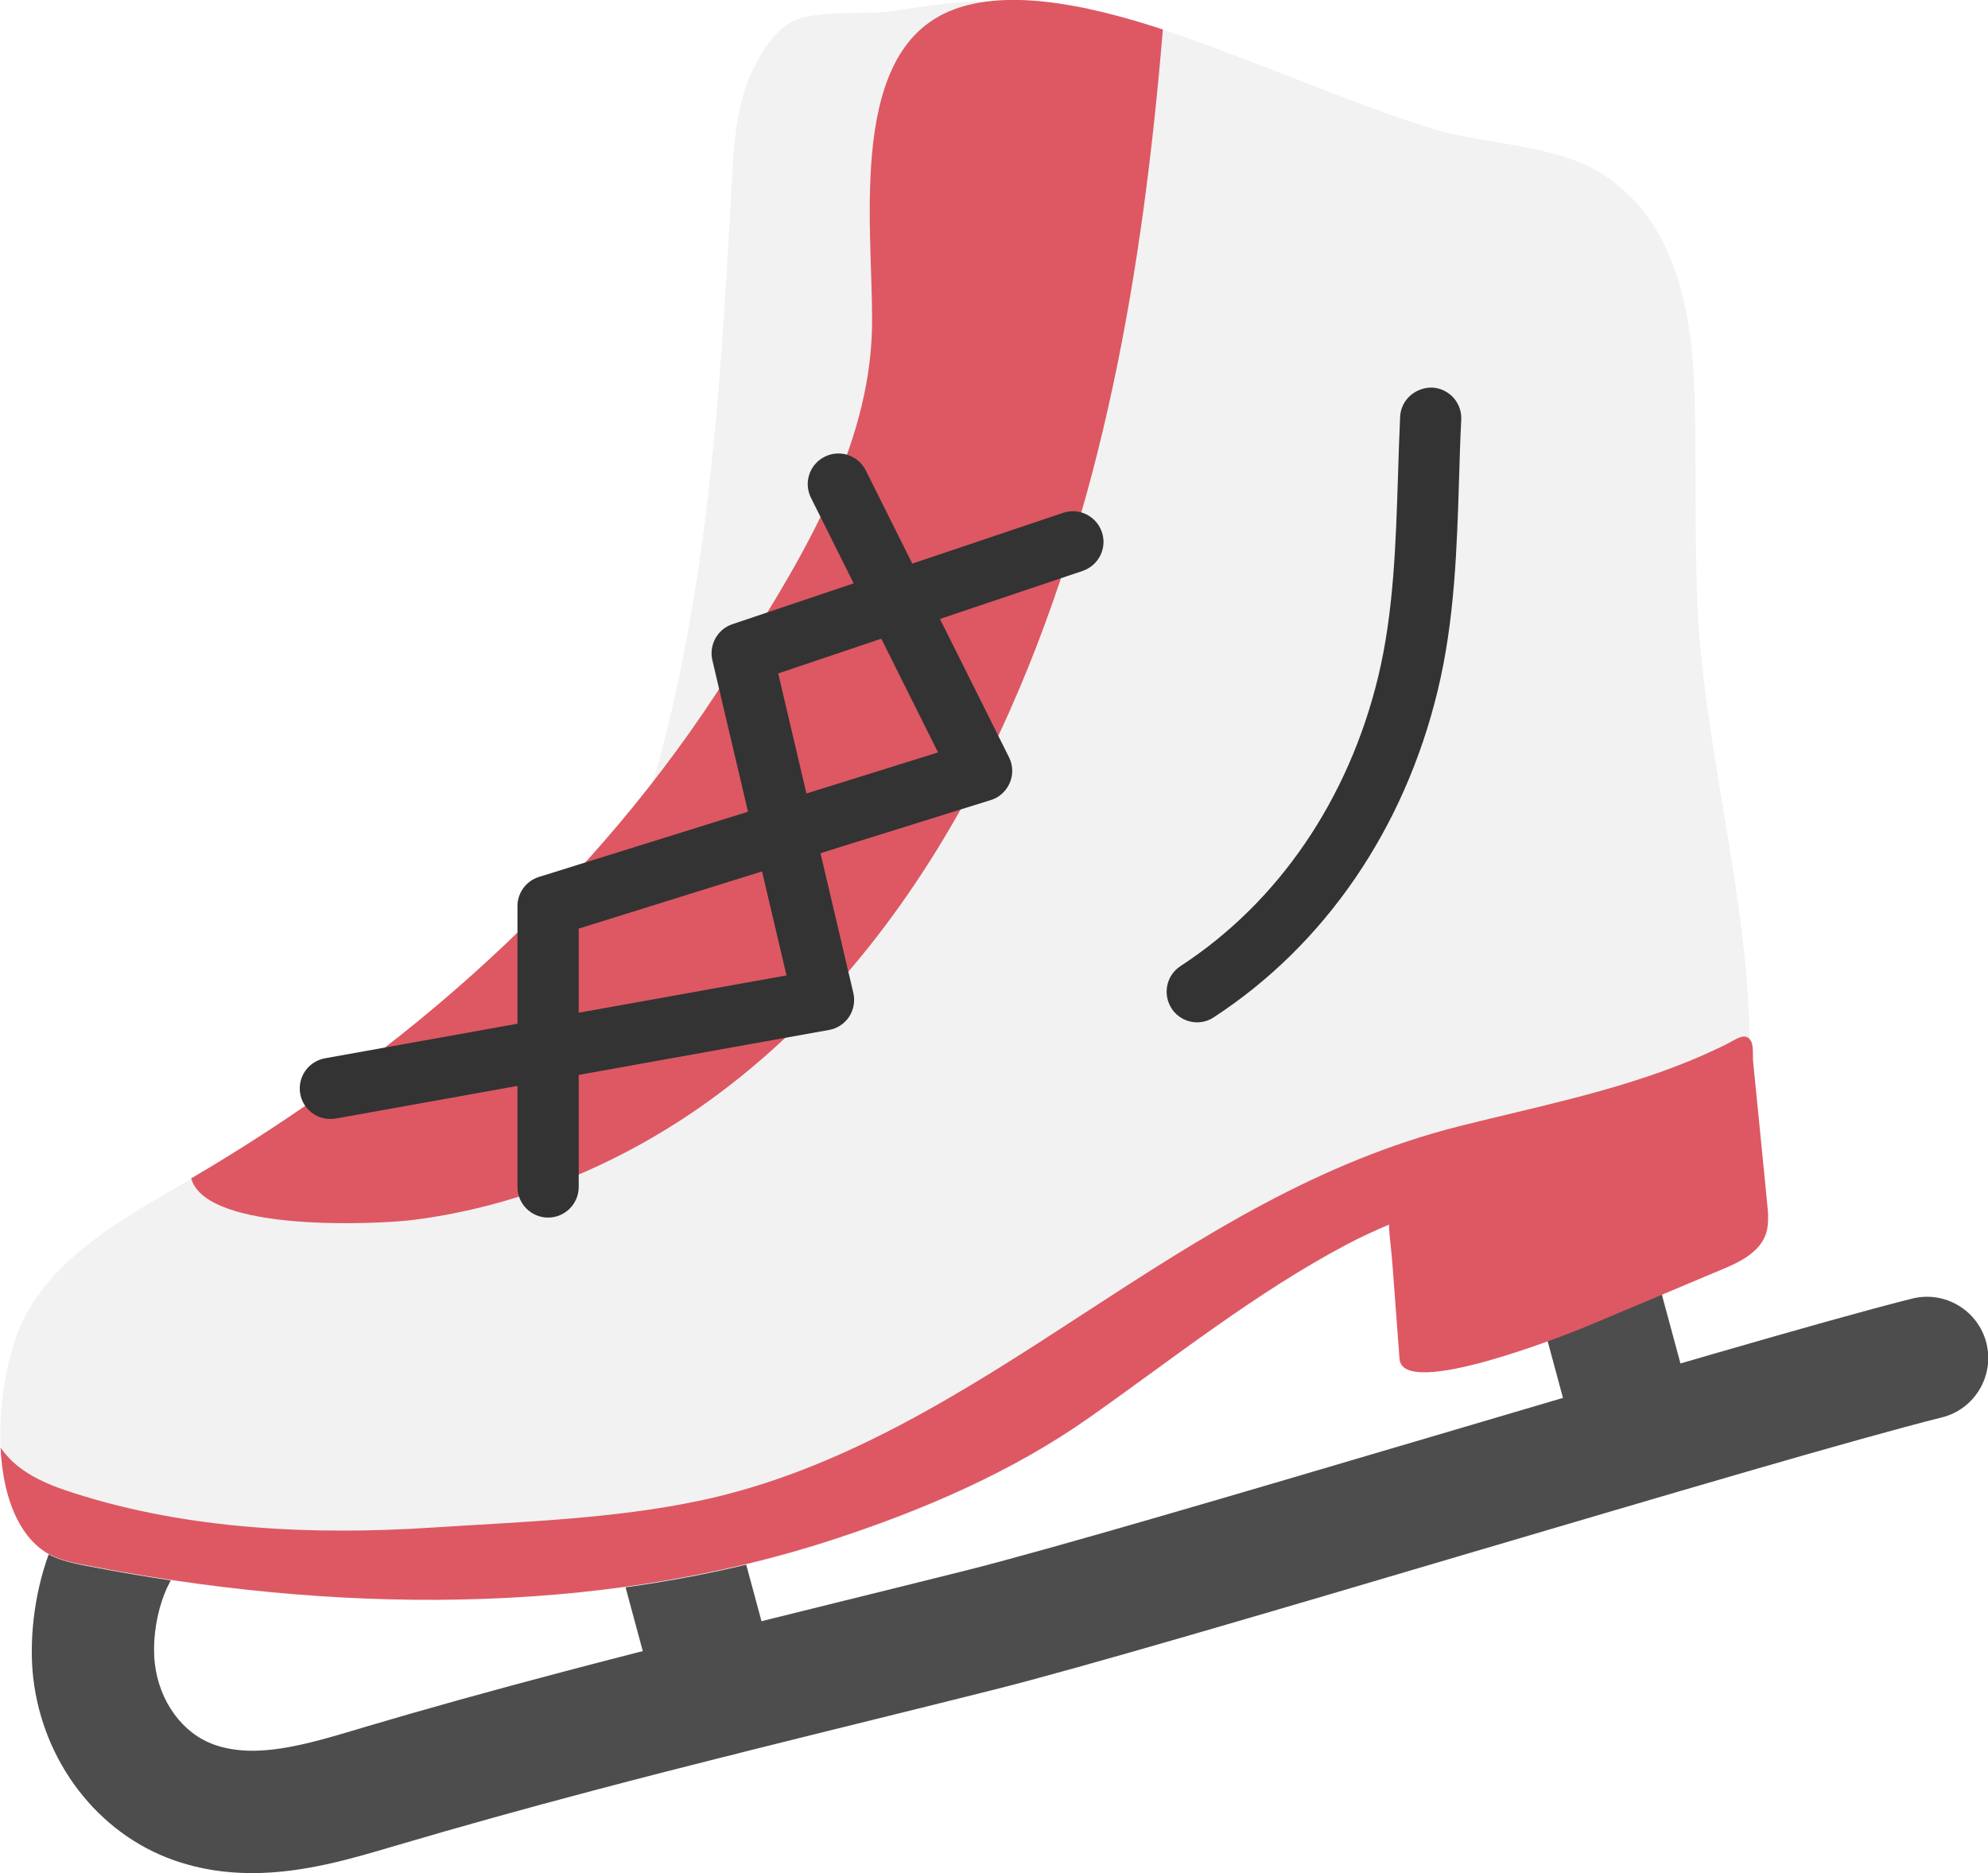 <?xml version="1.0" encoding="UTF-8"?><svg id="Layer_2" xmlns="http://www.w3.org/2000/svg" viewBox="0 0 138.92 130.87"><defs><style>.cls-1{fill:#f2f2f2;}.cls-1,.cls-2,.cls-3,.cls-4{stroke-width:0px;}.cls-2{fill:#4d4d4d;}.cls-3{fill:#dd5863;}.cls-4{fill:#333;}</style></defs><g id="Objects"><path class="cls-2" d="M17.61,130.87c-1.79,0-3.62-.25-5.46-.9-5.3-1.86-9.16-6.87-9.83-12.76-.54-4.7,1.01-13.17,7.47-15.89,2.18-.92,4.69.11,5.6,2.29.92,2.18-.11,4.69-2.29,5.6-1.43.6-2.61,4.21-2.28,7.02.31,2.66,1.94,4.89,4.16,5.67,2.91,1.02,6.37,0,10.03-1.09l.46-.14c4.28-1.27,8.85-2.54,13.97-3.89,6.52-1.72,13.16-3.36,19.58-4.95,2.78-.69,5.56-1.37,8.34-2.07,5.89-1.47,19.64-5.53,32.94-9.46,13.4-3.96,27.25-8.05,33.32-9.57,2.29-.57,4.61.82,5.19,3.11.57,2.29-.82,4.62-3.11,5.19-5.89,1.47-19.66,5.54-32.98,9.47-14,4.14-27.22,8.04-33.28,9.56-2.79.7-5.57,1.39-8.36,2.08-6.39,1.58-13,3.21-19.46,4.92-5.04,1.33-9.52,2.58-13.72,3.82l-.45.13c-2.9.86-6.27,1.86-9.83,1.86Z"/><path class="cls-2" d="M50.18,122.71c-1.89,0-3.61-1.26-4.13-3.16l-2.87-10.62c-.62-2.28.73-4.63,3.02-5.24,2.27-.62,4.63.73,5.24,3.02l2.87,10.62c.62,2.28-.73,4.63-3.02,5.24-.37.1-.75.15-1.12.15Z"/><path class="cls-2" d="M114.35,104.53c-1.89,0-3.61-1.26-4.13-3.16l-2.87-10.62c-.62-2.28.73-4.63,3.02-5.24,2.27-.62,4.63.73,5.24,3.02l2.87,10.62c.62,2.28-.73,4.63-3.02,5.24-.37.1-.75.15-1.12.15Z"/><path class="cls-1" d="M52.68,4.71c-.23.48-.42.94-.56,1.36-.74,2.17-.87,4.49-.99,6.77-.48,8.9-.99,17.81-2.29,26.63-.66,4.48-1.52,8.94-2.69,13.32-1.11,4.18-2.76,8.18-3.82,12.38-.12.48-.23,1.01,0,1.46.16.33.49.55.83.68,1.69.68,3.53-.43,4.96-1.56,5.73-4.5,10.61-10.07,14.31-16.34,2.1-3.56,3.82-7.33,5.46-11.12,4.53-10.5,8.51-21.89,6.6-33.17-.21-1.26-.52-2.56-1.33-3.56-2.11-2.6-8.54-.99-11.39-.73-1.79.16-4.25-.05-5.94.48-1.36.43-2.44,1.96-3.13,3.39Z"/><path class="cls-1" d="M118.58,41.48c.37,10.57,3.59,20.82,3.69,31.41.01,1.28-.05,2.65-.8,3.69-.55.77-1.41,1.25-2.25,1.67-8.02,4-17.17,4.55-25.09,8.73-6.38,3.37-12.08,7.92-17.96,12.07-5.41,3.81-11.58,6.47-17.87,8.53-16.73,5.48-35.24,5.15-52.38,1.8-1.06-.21-2.16-.45-3.02-1.1-4.11-3.13-3.2-12.49-1.11-16.38,2.33-4.33,6.93-6.83,11.17-9.3,15.18-8.83,28.57-20.6,38-35.51,4.46-7.06,9.54-14.89,9.97-23.47.3-6.09-1.93-18.68,4.62-22.41,5.84-3.33,16.7,1.15,22.36,3.29,4.03,1.53,8.01,3.2,12.13,4.47,3.91,1.21,8.9,1.05,12.3,3.43,5.04,3.53,5.96,9.96,6.09,15.67.1,4.48,0,8.95.16,13.41Z"/><path class="cls-3" d="M65.53,1.19c-6.55,3.73-4.32,16.31-4.62,22.41-.43,8.58-5.51,16.42-9.97,23.47-9.34,14.78-22.57,26.46-37.58,35.26,1.06,3.83,13.22,3.2,15.54,2.9,7.46-.95,14.61-3.96,20.69-8.35,7.92-5.72,14.06-13.61,18.6-22.29.62-1.19,1.21-2.39,1.77-3.6,7.11-15.39,9.91-32.17,11.3-48.93-5.42-1.78-11.75-3.15-15.74-.87Z"/><path class="cls-4" d="M83.66,71.43c-.7,0-1.38-.34-1.79-.97-.64-.99-.37-2.31.62-2.96,6.85-4.46,11.76-11.66,13.83-20.27,1.07-4.46,1.22-9.28,1.37-13.95.04-1.4.09-2.79.15-4.17.06-1.18,1.07-2.05,2.24-2.03,1.18.06,2.09,1.06,2.03,2.24-.07,1.36-.11,2.72-.15,4.09-.15,4.89-.31,9.94-1.49,14.82-2.33,9.68-7.89,17.79-15.66,22.85-.36.24-.77.35-1.17.35Z"/><path class="cls-4" d="M23.08,78.18c-1.02,0-1.92-.73-2.1-1.76-.21-1.16.57-2.27,1.73-2.48l32.25-5.79-5.18-22.02c-.25-1.07.35-2.17,1.4-2.52l23.11-7.78c1.12-.38,2.33.23,2.71,1.35.38,1.12-.23,2.33-1.35,2.71l-21.27,7.16,5.25,22.32c.13.57.03,1.17-.29,1.66-.32.49-.83.83-1.41.93l-34.47,6.19c-.13.02-.25.03-.38.03Z"/><path class="cls-4" d="M38.3,85.07c-1.18,0-2.14-.96-2.14-2.14v-19.62c0-.94.61-1.76,1.5-2.04l27.89-8.7-8.88-17.79c-.53-1.06-.1-2.34.96-2.87,1.06-.53,2.34-.1,2.87.96l10.01,20.04c.28.56.3,1.22.05,1.79-.25.58-.73,1.02-1.33,1.2l-28.79,8.98v18.05c0,1.18-.96,2.14-2.14,2.14Z"/><path class="cls-3" d="M123.56,84.95c-.02-.43-.08-.88-.12-1.37-.17-1.69-.33-3.37-.5-5.06l-.43-4.31c-.04-.37.04-1.12-.14-1.45-.39-.72-1.06-.13-1.81.24-.86.42-1.73.81-2.61,1.17-5.09,2.07-10.57,3.16-15.92,4.5-9.94,2.51-17.9,7.64-26.38,13.16-8.3,5.41-16.88,10.93-26.71,13.01-6.08,1.29-12.59,1.49-18.77,1.89-8.3.54-17.05.15-25.03-2.42-1.32-.42-2.63-.92-3.73-1.75-.53-.4-1-.88-1.37-1.42.14,2.93.97,5.67,2.85,7.1.86.66,1.96.9,3.02,1.1,17.14,3.35,35.65,3.68,52.38-1.8,6.29-2.06,12.47-4.72,17.87-8.53,5.88-4.14,11.58-8.7,17.96-12.07.96-.51,1.95-.96,2.94-1.38.03.89.18,1.86.25,2.87.15,2.05.31,4.09.46,6.14,0,.13.02.25.03.38.22,2.89,11.99-1.82,13.15-2.31,3.07-1.29,6.14-2.58,9.2-3.87.86-.36,1.74-.73,2.43-1.36.85-.77,1-1.58.97-2.48Z"/></g></svg>